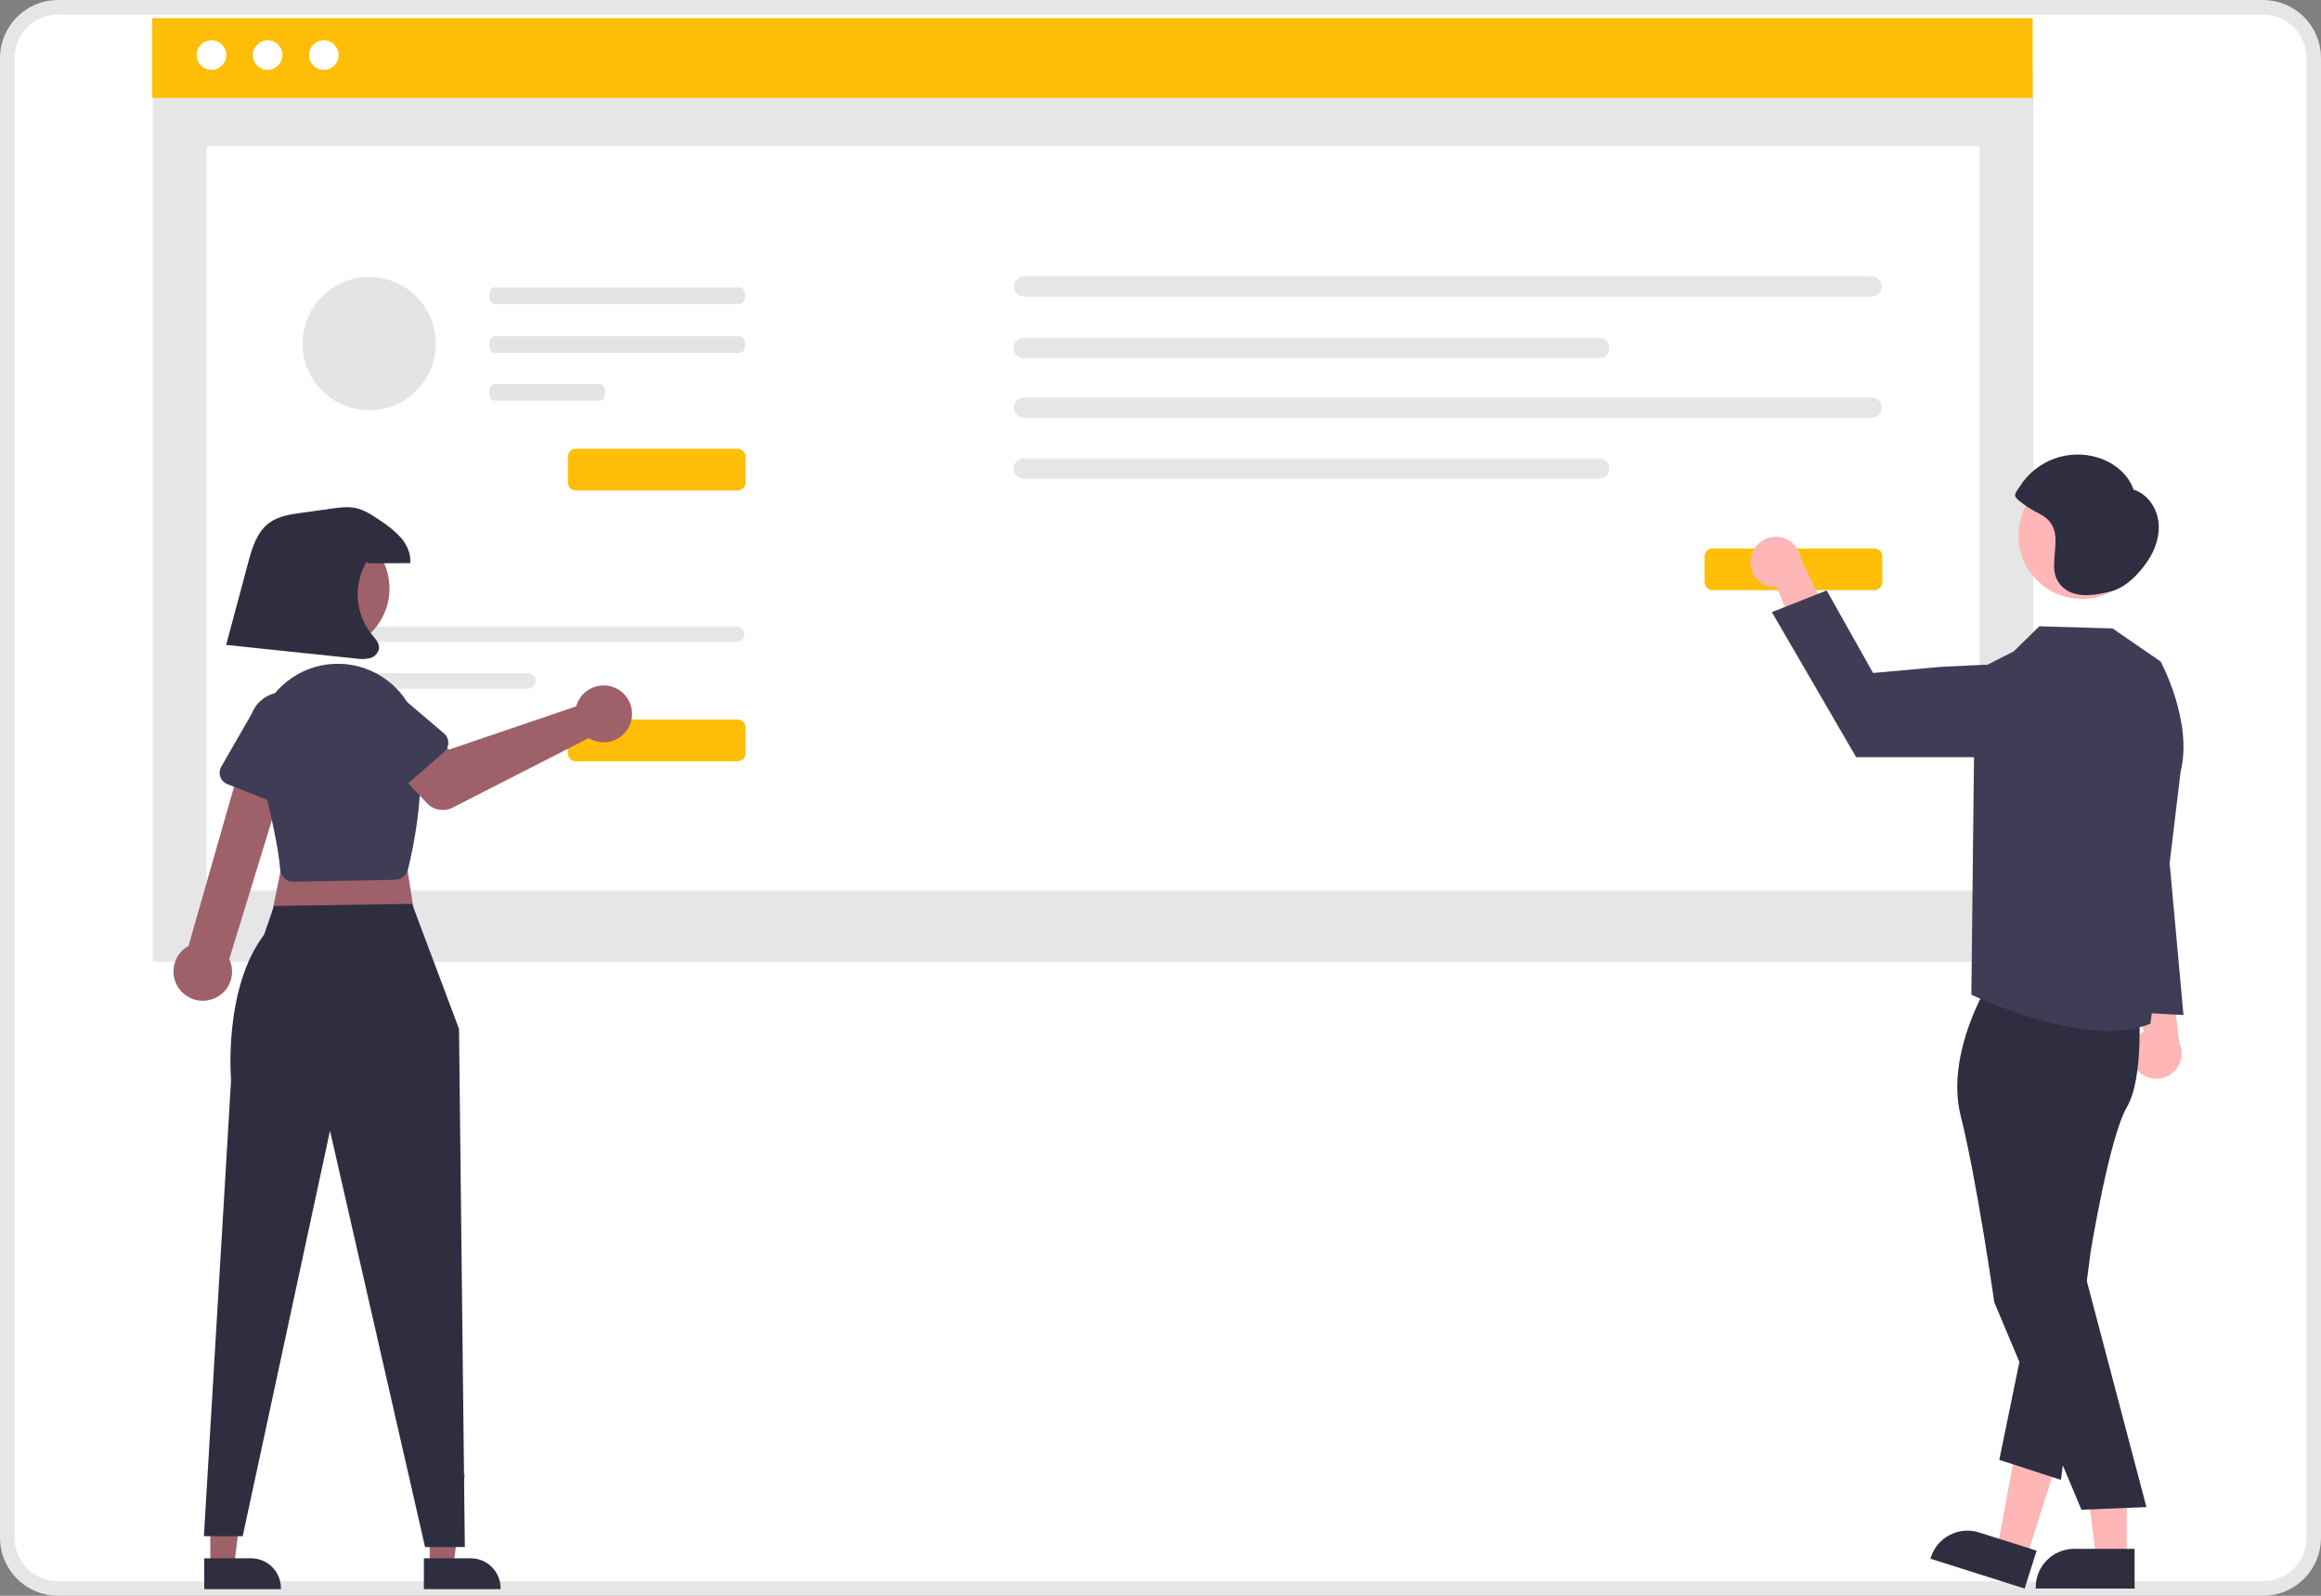 <svg width="640" height="440" viewBox="0 0 640 440" fill="none" xmlns="http://www.w3.org/2000/svg">
<rect x="0" y="0" width="640" height="440" fill="#808080" stroke="none"/>
<path d="M16 2H624C631.732 2 638 8.268 638 16V424C638 431.732 631.732 438 624 438H16C8.268 438 2 431.732 2 424V16C2 8.268 8.268 2 16 2Z" fill="white" stroke="#E6E6E6" stroke-width="4"/>
<path d="M589.222 294.901C587.906 293.326 587.356 291.249 587.719 289.229C588.083 287.209 589.322 285.453 591.104 284.435L586.564 260.212L598.371 265.172L600.872 287.414C602.418 290.591 601.344 294.422 598.372 296.332C595.4 298.242 591.469 297.627 589.222 294.901Z" fill="#FFB6B6"/>
<rect x="42.164" y="19.211" width="518.543" height="245.966" fill="#E6E6E6"/>
<rect x="56.986" y="40.303" width="488.898" height="205.217" fill="white"/>
<rect x="41.943" y="5" width="518.543" height="22.021" fill="#FEBE08"/>
<circle cx="58.307" cy="15.186" r="4.082" fill="white"/>
<circle cx="73.799" cy="15.186" r="4.082" fill="white"/>
<circle cx="89.292" cy="15.186" r="4.082" fill="white"/>
<path d="M85.567 172.722C84.384 172.722 83.425 173.681 83.425 174.864C83.425 176.046 84.384 177.005 85.567 177.005H203.088C204.271 177.005 205.23 176.046 205.23 174.864C205.23 173.681 204.271 172.722 203.088 172.722L85.567 172.722Z" fill="#E6E6E6"/>
<path d="M85.567 185.603C84.384 185.603 83.425 186.562 83.425 187.745C83.425 188.928 84.384 189.887 85.567 189.887L145.564 189.887C146.747 189.887 147.706 188.928 147.706 187.745C147.706 186.562 146.747 185.603 145.564 185.603L85.567 185.603Z" fill="#E6E6E6"/>
<path d="M203.404 209.903H158.761C157.557 209.902 156.581 208.926 156.58 207.722V200.57C156.581 199.366 157.557 198.391 158.761 198.389H203.403C204.607 198.391 205.583 199.366 205.584 200.57L205.584 207.723C205.583 208.926 204.607 209.902 203.404 209.903Z" fill="#FEBE08"/>
<path d="M203.404 135.245H158.761C157.557 135.243 156.581 134.268 156.58 133.064V125.912C156.581 124.708 157.557 123.732 158.761 123.731H203.403C204.607 123.732 205.583 124.708 205.584 125.912L205.584 133.064C205.583 134.268 204.607 135.243 203.404 135.245Z" fill="#FEBE08"/>
<path d="M282.356 76.194C280.813 76.194 279.561 77.445 279.561 78.988C279.561 80.532 280.813 81.783 282.356 81.783H516.088C517.632 81.783 518.883 80.532 518.883 78.988C518.883 77.445 517.632 76.194 516.088 76.194H282.356Z" fill="#E6E6E6"/>
<path d="M282.291 93.167C280.747 93.167 279.496 94.418 279.496 95.962C279.496 97.505 280.747 98.757 282.291 98.757H440.963C442.506 98.757 443.757 97.505 443.757 95.962C443.757 94.418 442.506 93.167 440.962 93.167L282.291 93.167Z" fill="#E6E6E6"/>
<path d="M282.356 109.595C280.813 109.595 279.561 110.846 279.561 112.39C279.561 113.933 280.813 115.184 282.356 115.184L516.088 115.184C517.631 115.184 518.883 113.933 518.883 112.39C518.883 110.846 517.631 109.595 516.088 109.595H282.356Z" fill="#E6E6E6"/>
<path d="M282.291 126.404C280.747 126.404 279.496 127.655 279.496 129.198C279.496 130.742 280.747 131.993 282.291 131.993H440.963C442.506 131.993 443.757 130.742 443.757 129.198C443.757 127.655 442.506 126.404 440.962 126.404H282.291Z" fill="#E6E6E6"/>
<path d="M516.842 162.735H472.2C470.996 162.734 470.02 161.758 470.019 160.554V153.401C470.02 152.197 470.996 151.222 472.2 151.22H516.842C518.046 151.222 519.021 152.197 519.023 153.401L519.023 160.554C519.022 161.758 518.046 162.733 516.842 162.735Z" fill="#FEBE08"/>
<path d="M136.332 79.221C135.539 79.223 134.897 80.253 134.899 81.521C134.9 82.786 135.541 83.81 136.332 83.813H204.042C204.835 83.81 205.477 82.78 205.475 81.512C205.474 80.248 204.833 79.223 204.042 79.221H136.332Z" fill="#E4E4E4"/>
<path d="M136.332 92.728C135.539 92.731 134.897 93.761 134.899 95.029C134.9 96.294 135.541 97.318 136.332 97.321H204.042C204.835 97.318 205.477 96.288 205.475 95.02C205.474 93.755 204.833 92.731 204.042 92.728H136.332Z" fill="#E4E4E4"/>
<path d="M136.323 105.903C135.53 105.906 134.888 106.936 134.89 108.204C134.891 109.468 135.532 110.493 136.323 110.495H165.459C166.252 110.493 166.894 109.463 166.892 108.195C166.89 106.93 166.25 105.906 165.459 105.903H136.323Z" fill="#E4E4E4"/>
<circle cx="101.804" cy="94.746" r="18.374" fill="#E4E4E4"/>
<path d="M482.753 154.122C482.489 156.157 483.141 158.205 484.532 159.713C485.924 161.222 487.912 162.037 489.962 161.939L499.145 184.809L506.439 174.282L496.601 154.178C496.199 150.668 493.235 148.013 489.702 147.999C486.169 147.984 483.183 150.615 482.753 154.122Z" fill="#FFB6B6"/>
<path d="M586.446 429.812H577.992L573.969 397.2L586.448 397.2L586.446 429.812Z" fill="#FFB6B6"/>
<path d="M588.603 438.008L561.34 438.007V437.662C561.34 431.803 566.09 427.052 571.951 427.051H571.952L588.603 427.052L588.603 438.008Z" fill="#2F2E41"/>
<path d="M558.779 429.544L550.718 426.991L556.726 394.686L568.622 398.453L558.779 429.544Z" fill="#FFB6B6"/>
<path d="M558.282 438.008L532.291 429.78L532.395 429.451C534.164 423.864 540.127 420.769 545.714 422.537L561.589 427.563L558.282 438.008Z" fill="#2F2E41"/>
<path d="M548.765 270.422C548.765 270.422 536.22 290.12 540.653 307.701C545.085 325.282 549.913 359.075 549.913 359.075L573.949 416.277L591.866 415.546L574.073 348.103L574.777 303.009C574.777 303.009 587.144 281.458 584.735 274.749C582.327 268.04 548.765 270.422 548.765 270.422Z" fill="#2F2E41"/>
<path d="M589.749 277.465C589.749 277.465 591.293 297.006 586.465 305.282C581.638 313.558 576.494 345.057 576.494 345.057L568.289 408.054L551.293 402.523L565.785 331.942L577.176 276.422L589.749 277.465Z" fill="#2F2E41"/>
<path d="M595.775 182.389L582.515 173.275L562.335 172.688L555.308 179.578L544.583 185.054L543.59 274.271C543.59 274.271 575.704 289.664 592.981 282.233L601.292 212.734C604.741 198.941 595.775 182.389 595.775 182.389Z" fill="#3F3D56"/>
<path d="M547.191 208.782H511.82L488.581 168.781L503.692 162.795L516.489 185.559L535.011 183.883L546.576 183.324C550.328 183.142 553.968 184.626 556.524 187.378C559.08 190.13 560.291 193.87 559.833 197.597C559.043 203.98 553.623 208.776 547.191 208.782Z" fill="#3F3D56"/>
<circle cx="574.07" cy="147.639" r="17.497" fill="#FFB6B6"/>
<path d="M595.152 143.649C594.615 139.808 592.013 136.161 588.314 134.997C586.844 130.729 582.951 127.587 578.65 126.217C570.458 123.605 561.535 126.859 556.948 134.132C556.619 134.65 555.607 135.921 555.635 136.539C555.671 137.323 556.871 138.133 557.474 138.627C558.968 139.782 560.579 140.777 562.281 141.594C568.573 144.856 566.478 149.982 566.393 155.791C566.352 158.614 567.294 161.024 569.701 162.637C573.175 164.964 578.146 164.038 581.926 163.104C586.215 162.044 589.781 158.277 592.227 154.644C594.394 151.426 595.689 147.49 595.152 143.649Z" fill="#2F2E41"/>
<path d="M595.274 205.204L602.082 279.883L580.208 278.709L595.274 205.204Z" fill="#3F3D56"/>
<path d="M57.992 431.813H64.55L67.67 406.517H57.991L57.992 431.813Z" fill="#9E616A"/>
<path d="M56.32 429.672L69.235 429.671C73.78 429.671 77.466 433.356 77.466 437.901L77.466 438.169L56.32 438.17L56.32 429.672Z" fill="#2F2E41"/>
<path d="M118.476 431.813H125.034L128.154 406.517H118.475L118.476 431.813Z" fill="#9E616A"/>
<path d="M116.886 429.672L129.802 429.671C134.347 429.671 138.032 433.356 138.033 437.902V438.169L116.887 438.17L116.886 429.672Z" fill="#2F2E41"/>
<path d="M110.521 228.142L114.801 255.423L74.146 255.958L79.495 229.747L110.521 228.142Z" fill="#9E616A"/>
<path d="M113.621 249.212L126.57 283.69L128.175 426.572H117.208L90.996 311.774L66.924 423.576H56.226L63.715 297.866C63.715 297.866 61.507 272.635 72.809 257.746L75.56 249.798L113.621 249.212Z" fill="#2F2E41"/>
<path d="M58.08 275.642C60.371 275.018 62.269 273.41 63.261 271.253C64.253 269.095 64.239 266.608 63.222 264.462L80.517 208.075L67.796 205.554L51.977 260.824C48.407 262.816 46.89 267.163 48.447 270.944C50.004 274.724 54.142 276.743 58.08 275.642Z" fill="#9E616A"/>
<path d="M80.89 243.137C80.653 243.137 80.416 243.113 80.183 243.067C78.575 242.745 77.377 241.391 77.255 239.755C76.853 234.249 74.86 224.665 71.333 211.269C68.891 201.934 72.66 192.08 80.709 186.758C88.757 181.436 99.3 181.825 106.934 187.726C111.751 191.416 114.852 196.914 115.52 202.945C117.273 218.385 113.968 233.887 112.465 239.835C112.06 241.431 110.639 242.56 108.993 242.595L80.968 243.136C80.942 243.137 80.916 243.137 80.89 243.137Z" fill="#3F3D56"/>
<path d="M159.303 193.591C159.135 193.969 158.996 194.359 158.889 194.758L123.811 206.678L117.033 200.757L106.759 209.818L117.74 221.467C119.562 223.4 122.441 223.899 124.807 222.69L162.344 203.517C165.123 205.221 168.667 205.029 171.245 203.032C173.823 201.036 174.897 197.653 173.942 194.535C172.987 191.418 170.202 189.216 166.949 189.006C163.695 188.797 160.651 190.622 159.303 193.591Z" fill="#9E616A"/>
<path d="M122.47 207.324L109.683 218.493C108.946 219.136 107.967 219.427 106.999 219.289C106.031 219.152 105.171 218.6 104.643 217.778L95.496 203.535C92.115 199.641 92.531 193.744 96.424 190.364C100.318 186.983 106.215 187.399 109.595 191.292L122.44 202.233C123.183 202.868 123.615 203.794 123.621 204.772C123.626 205.749 123.207 206.681 122.47 207.324Z" fill="#3F3D56"/>
<path d="M78.496 222.423L62.694 216.215C61.784 215.857 61.075 215.122 60.751 214.199C60.427 213.277 60.521 212.259 61.008 211.412L69.439 196.734C71.339 191.94 76.764 189.594 81.558 191.493C86.352 193.393 88.698 198.819 86.799 203.612L83.001 220.052C82.781 221.004 82.157 221.814 81.292 222.269C80.427 222.724 79.406 222.781 78.496 222.423Z" fill="#3F3D56"/>
<circle cx="90.211" cy="162.243" r="17.19" fill="#9E616A"/>
<path d="M102.036 155.327C105.724 155.306 109.412 155.285 113.1 155.264C113.362 152.751 112.244 150.25 110.614 148.319C108.896 146.461 106.937 144.841 104.789 143.503C102.674 142.052 100.482 140.567 97.967 140.06C95.859 139.634 93.68 139.929 91.551 140.225C88.727 140.618 85.902 141.011 83.078 141.404C79.978 141.835 76.735 142.322 74.217 144.182C70.812 146.696 69.509 151.101 68.415 155.19L62.359 177.822L98.132 181.574C99.426 181.797 100.751 181.758 102.03 181.461C103.332 181.133 104.313 180.061 104.523 178.735C104.626 177.276 103.469 176.082 102.529 174.961C97.939 169.274 97.334 161.344 101.008 155.026L102.036 155.327Z" fill="#2F2E41"/>
</svg>
